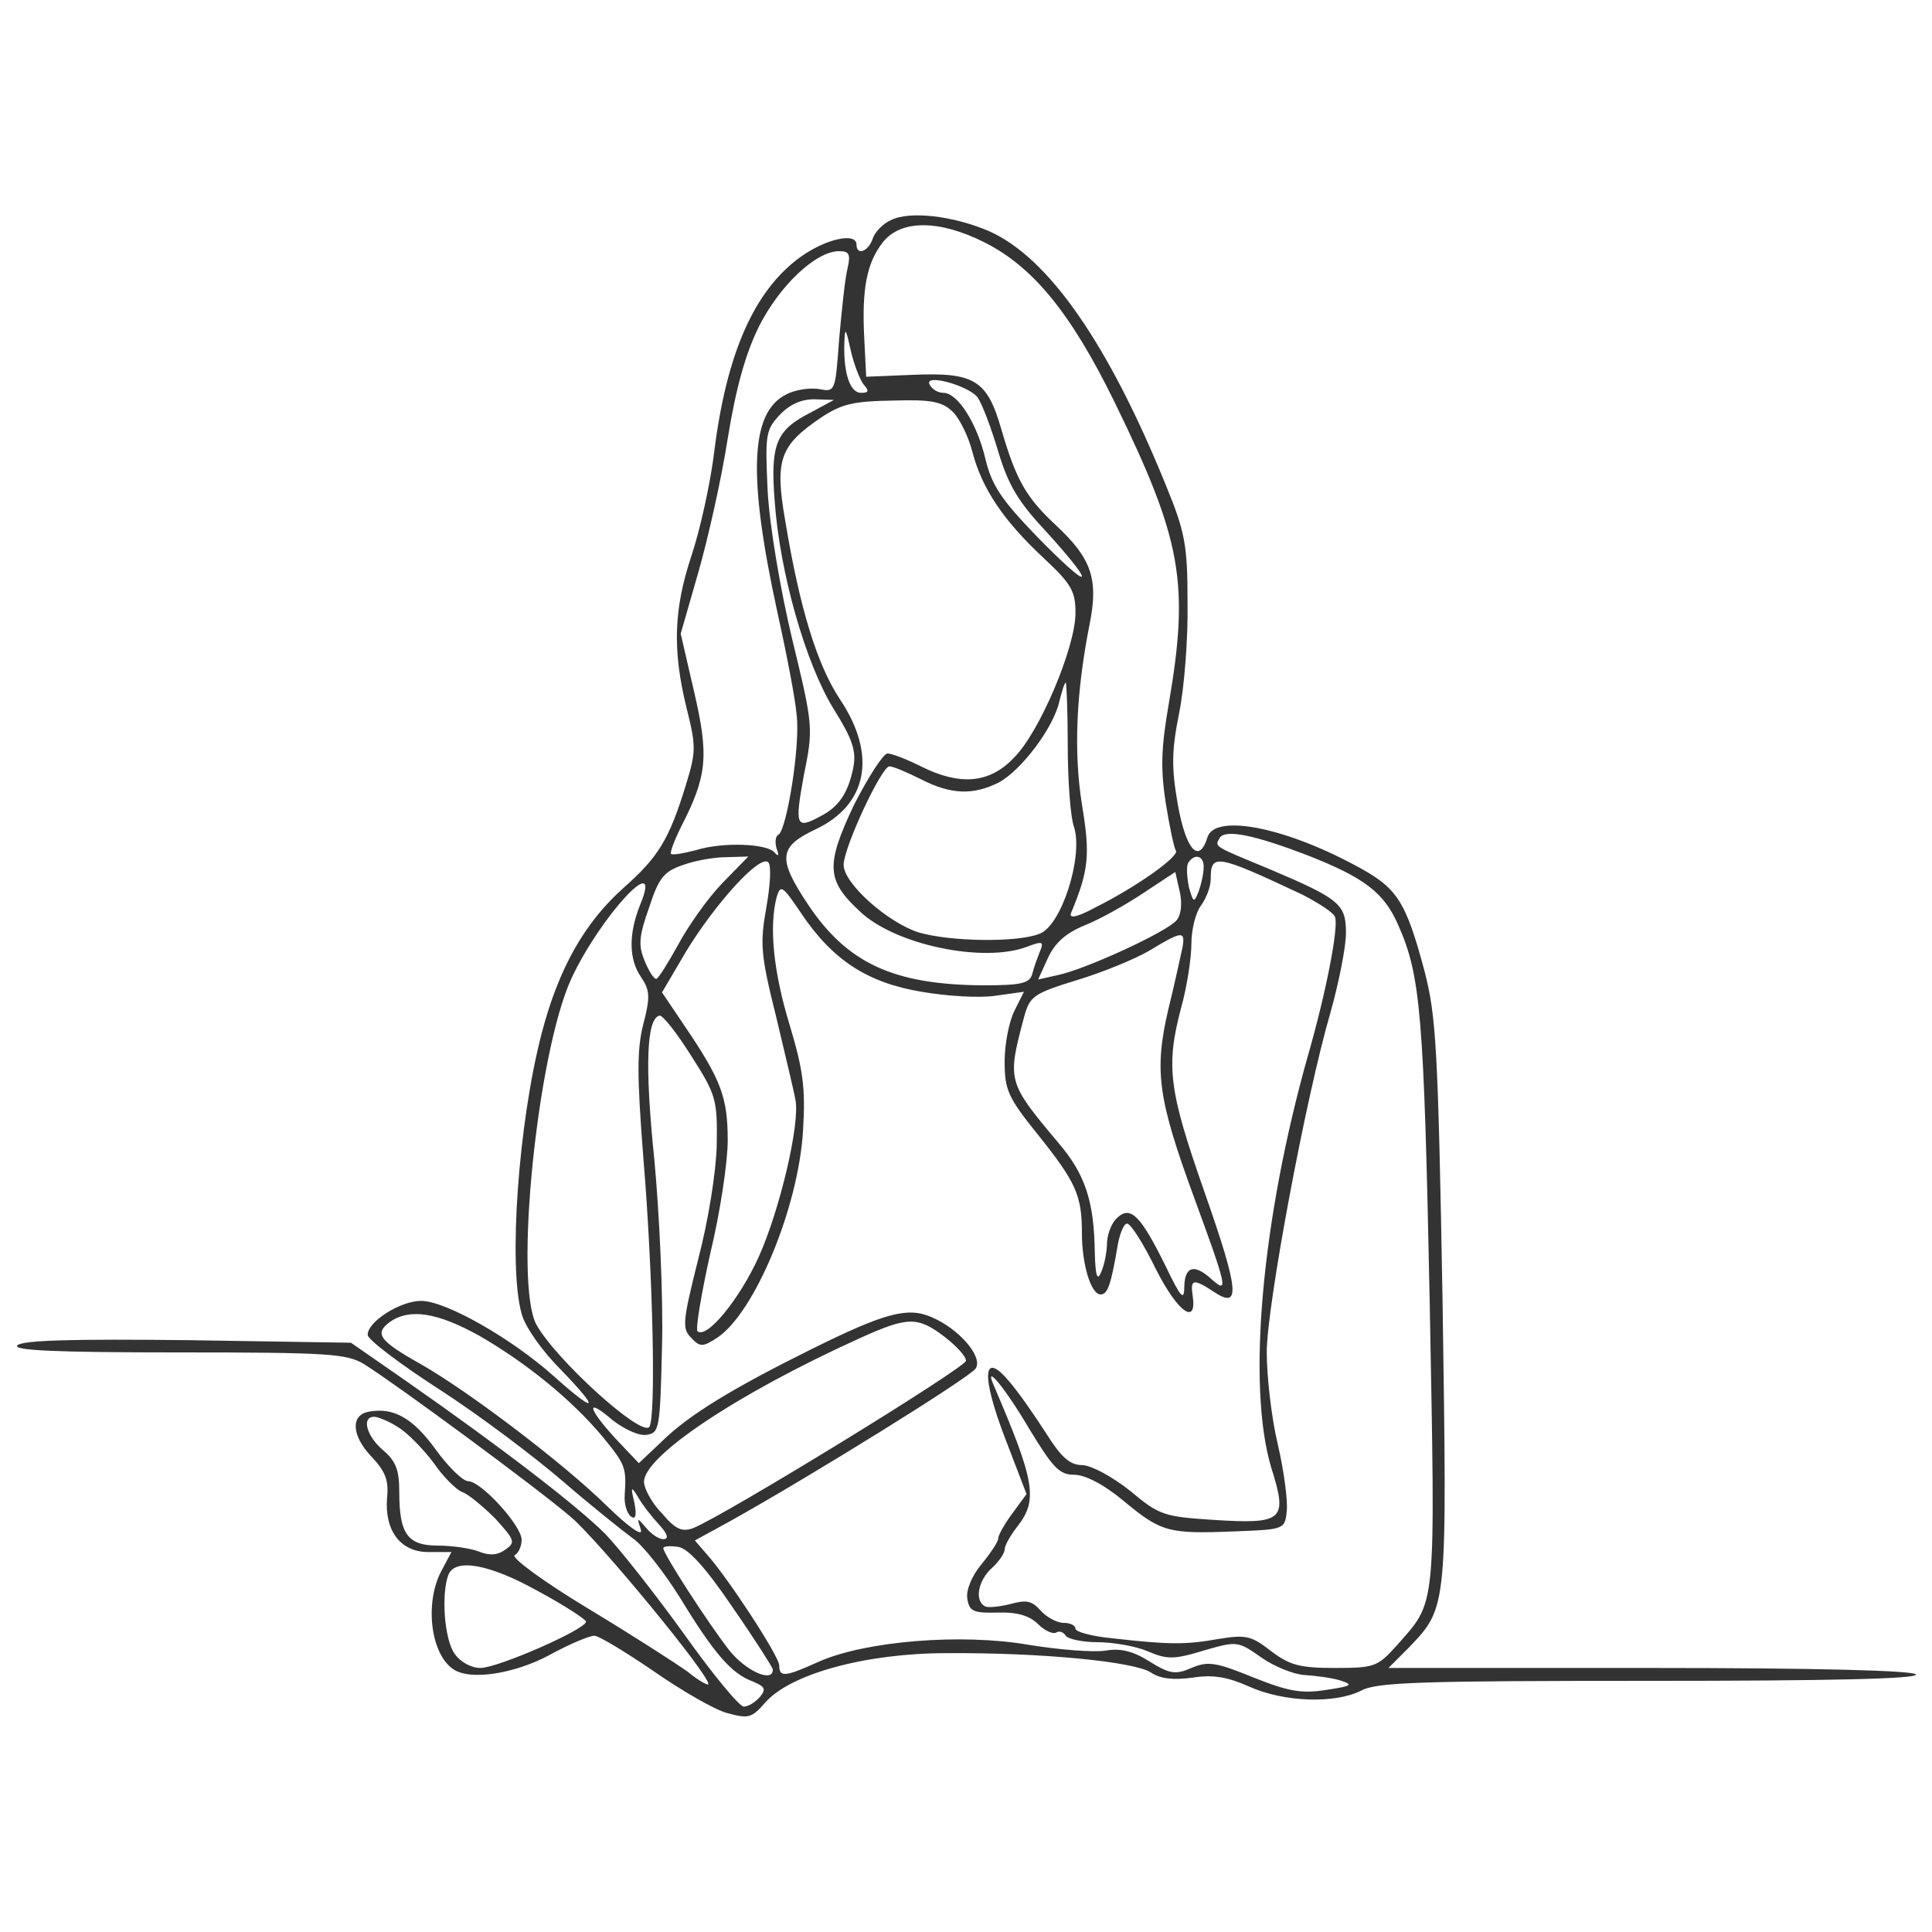  <svg  version="1.0" xmlns="http://www.w3.org/2000/svg"  width="300pt" height="300pt" viewBox="0 0 300 300"  preserveAspectRatio="xMidYMid meet">  <g transform="translate(0,300) scale(0.1,-0.1)" fill="#333333" stroke="none"> <path d="M1383 2658 c-13 -6 -25 -19 -28 -29 -7 -20 -25 -26 -25 -9 0 20 -48 9 -87 -19 -72 -52 -115 -150 -134 -303 -6 -49 -22 -121 -35 -160 -28 -84 -30 -147 -8 -237 15 -60 15 -68 -1 -120 -26 -85 -43 -112 -96 -159 -62 -55 -102 -127 -128 -227 -36 -138 -52 -361 -31 -435 5 -20 32 -58 61 -87 62 -64 56 -70 -11 -10 -66 59 -168 117 -206 117 -33 0 -84 -33 -83 -53 0 -7 50 -45 112 -85 62 -40 148 -105 192 -143 44 -38 93 -77 108 -88 15 -10 48 -52 73 -92 53 -87 80 -118 113 -130 19 -8 21 -12 11 -24 -7 -8 -18 -15 -25 -15 -7 0 -49 51 -93 113 -44 61 -99 131 -122 155 -44 44 -161 134 -310 238 l-85 59 -253 4 c-176 2 -257 0 -265 -8 -8 -8 60 -11 248 -11 235 0 263 -2 290 -18 51 -32 267 -191 322 -238 44 -38 213 -243 213 -259 0 -3 -15 5 -32 19 -18 13 -88 58 -156 99 -68 41 -118 78 -113 82 6 3 11 14 11 24 0 22 -63 91 -83 91 -8 0 -31 22 -51 50 -35 48 -65 65 -103 58 -29 -5 -27 -37 3 -69 22 -23 28 -37 25 -65 -4 -51 21 -84 64 -84 l36 0 -16 -30 c-26 -50 -16 -129 19 -152 26 -18 95 -7 149 22 31 17 62 30 70 30 7 0 48 -25 92 -55 43 -30 95 -60 114 -65 33 -9 38 -8 59 16 39 45 157 77 282 77 146 1 291 -13 317 -30 15 -10 35 -12 65 -8 32 5 54 1 88 -14 53 -24 133 -27 174 -6 24 13 95 15 448 15 277 0 417 3 413 10 -4 6 -152 10 -413 10 l-406 0 32 32 c60 63 59 59 52 538 -7 395 -10 442 -28 512 -30 112 -43 130 -109 165 -112 60 -217 79 -228 43 -13 -42 -33 -21 -46 50 -10 58 -10 83 2 143 8 39 14 117 13 172 0 89 -4 109 -33 180 -90 222 -183 355 -275 396 -56 24 -124 32 -153 17z m145 -34 c76 -38 135 -110 203 -249 104 -213 116 -280 84 -467 -12 -69 -13 -101 -5 -154 6 -37 13 -71 16 -75 5 -9 -61 -56 -125 -88 -28 -15 -41 -18 -38 -9 28 67 30 91 17 169 -13 82 -9 174 12 280 14 70 3 102 -53 154 -45 42 -61 69 -84 148 -22 77 -42 89 -137 85 l-73 -3 -3 60 c-4 77 4 117 29 149 28 35 87 35 157 0z m-212 -41 c-4 -16 -9 -65 -13 -110 -6 -82 -6 -82 -32 -77 -14 2 -37 -1 -51 -9 -55 -28 -59 -126 -13 -337 14 -63 28 -135 30 -160 6 -46 -15 -177 -28 -186 -5 -2 -6 -12 -3 -22 4 -10 3 -13 -3 -6 -11 14 -80 17 -122 4 -19 -5 -36 -8 -39 -6 -2 2 5 21 16 43 40 78 43 109 20 208 l-21 91 27 94 c15 52 36 145 46 209 13 80 28 133 49 175 32 63 88 116 124 116 16 0 18 -5 13 -27z m25 -180 c9 -10 8 -13 -4 -13 -17 0 -27 30 -26 75 1 28 2 27 10 -9 5 -22 14 -45 20 -53z m177 -20 c7 -10 21 -47 32 -84 16 -53 31 -78 75 -125 30 -33 55 -63 55 -69 -1 -5 -31 22 -69 61 -56 58 -71 80 -81 122 -13 55 -43 102 -65 102 -8 0 -17 5 -21 12 -12 19 59 0 74 -19z m-260 -24 c-53 -27 -62 -49 -55 -138 8 -111 48 -251 91 -321 30 -48 36 -66 31 -92 -8 -39 -22 -61 -52 -76 -37 -20 -39 -14 -25 63 15 74 15 77 -18 213 -19 80 -35 176 -38 230 -4 87 -3 94 18 117 16 17 34 25 54 25 l31 -1 -37 -20z m222 1 c10 -10 24 -38 30 -62 15 -57 48 -106 110 -164 44 -41 50 -52 50 -86 0 -53 -56 -186 -96 -225 -38 -40 -84 -43 -144 -13 -22 11 -45 20 -52 20 -7 -1 -30 -37 -52 -80 -44 -93 -43 -117 9 -165 54 -52 192 -81 260 -55 24 9 26 8 20 -7 -4 -10 -10 -26 -12 -35 -4 -15 -17 -18 -77 -18 -138 1 -210 34 -271 125 -48 72 -46 90 11 117 81 38 96 115 39 201 -36 54 -63 141 -86 280 -16 93 -8 115 55 158 33 22 51 26 113 27 60 2 77 -2 93 -18z m178 -517 c0 -54 4 -112 10 -128 14 -46 -20 -153 -54 -165 -35 -14 -139 -12 -187 2 -48 15 -117 76 -117 105 0 27 59 153 71 153 6 0 27 -9 49 -20 47 -24 81 -25 121 -5 35 19 85 85 94 126 4 16 8 29 10 29 1 0 3 -44 3 -97z m372 -171 c89 -35 119 -58 141 -108 35 -79 40 -137 49 -584 9 -488 11 -464 -51 -535 -30 -33 -34 -35 -96 -35 -54 0 -70 4 -99 26 -31 24 -39 26 -82 19 -51 -9 -76 -9 -164 1 -32 3 -58 10 -58 15 0 5 -8 9 -18 9 -11 0 -27 9 -36 19 -14 16 -23 17 -48 10 -17 -4 -35 -6 -39 -3 -16 9 -10 40 11 59 11 10 20 23 20 29 0 6 9 22 20 36 32 41 27 70 -37 219 -16 37 19 -6 56 -69 36 -59 46 -70 69 -70 17 0 46 -15 76 -40 59 -49 70 -52 171 -48 79 3 80 3 83 31 2 15 -4 62 -14 105 -10 42 -17 106 -17 142 0 72 61 398 99 528 13 46 24 102 24 123 0 45 -9 53 -120 100 -87 36 -84 34 -76 48 9 14 55 4 136 -27z m-909 -44 c-23 -24 -53 -67 -68 -95 -16 -29 -31 -53 -34 -53 -4 0 -12 13 -18 28 -10 24 -9 38 7 83 15 46 23 56 53 66 19 7 49 12 67 12 l34 1 -41 -42z m69 -37 c-10 -56 -9 -73 15 -169 14 -59 28 -117 30 -129 8 -36 -24 -172 -57 -245 -30 -66 -81 -128 -95 -115 -3 4 6 58 20 121 15 62 27 141 27 175 0 67 -10 94 -67 178 l-35 52 37 63 c45 74 115 152 128 139 5 -5 3 -36 -3 -70z m679 62 c0 -10 -4 -27 -8 -38 -7 -17 -8 -17 -15 8 -3 16 -4 32 -1 37 10 16 25 11 24 -7z m153 -42 c25 -13 49 -28 51 -35 6 -15 -14 -118 -42 -215 -72 -255 -95 -513 -57 -640 26 -82 19 -88 -91 -81 -75 5 -83 7 -128 45 -28 22 -59 39 -74 40 -20 0 -33 12 -57 50 -18 28 -43 64 -57 80 -41 49 -44 10 -6 -89 l33 -86 -22 -30 c-12 -16 -22 -34 -22 -39 0 -5 -12 -23 -26 -40 -15 -18 -24 -40 -22 -53 3 -20 9 -23 47 -22 31 1 50 -5 63 -18 10 -10 23 -16 28 -13 5 3 11 1 15 -5 3 -5 26 -10 49 -10 24 0 59 -6 78 -14 30 -13 41 -13 87 1 52 15 53 15 90 -11 20 -14 50 -26 67 -27 16 -1 40 -4 54 -8 22 -7 20 -9 -20 -15 -38 -6 -58 -3 -113 19 -59 24 -71 26 -97 15 -25 -11 -34 -9 -65 10 -25 16 -45 21 -68 17 -18 -3 -71 1 -120 9 -104 18 -252 6 -325 -26 -53 -24 -62 -25 -62 -6 0 14 -79 135 -112 172 l-19 22 53 29 c124 69 374 224 383 238 12 18 -26 62 -69 80 -37 16 -73 6 -186 -50 -123 -61 -190 -102 -231 -142 l-37 -35 -36 38 c-44 48 -47 65 -5 29 18 -14 41 -25 53 -23 20 3 21 9 24 138 2 74 -4 205 -12 290 -15 146 -12 218 8 223 5 1 27 -27 49 -62 39 -61 41 -68 40 -138 -1 -43 -13 -118 -29 -179 -24 -96 -25 -107 -11 -121 14 -15 18 -15 41 0 58 39 126 202 133 322 4 66 0 94 -21 164 -25 82 -32 152 -20 198 6 20 9 18 38 -25 49 -73 103 -108 187 -122 40 -7 92 -10 116 -6 l43 6 -15 -30 c-8 -16 -15 -51 -15 -78 0 -44 5 -56 51 -113 60 -75 69 -95 69 -154 0 -48 14 -95 29 -95 11 0 16 15 26 73 3 20 10 37 15 37 6 0 26 -32 45 -71 34 -67 64 -88 57 -41 -4 26 1 27 33 6 42 -28 39 2 -15 156 -55 157 -60 194 -36 285 9 32 16 77 16 100 0 22 7 49 15 59 8 11 15 29 15 41 0 40 8 39 142 -24z m-195 -40 c-15 -18 -141 -76 -184 -85 l-31 -7 15 33 c11 24 28 39 57 51 23 9 64 32 91 50 l50 33 7 -31 c4 -18 2 -36 -5 -44z m-833 24 c-18 -45 -18 -85 2 -113 13 -20 14 -30 3 -72 -10 -39 -10 -80 0 -208 15 -180 20 -407 9 -418 -14 -14 -145 105 -175 159 -35 64 1 421 54 537 45 97 144 204 107 115z m842 -67 c-3 -13 -12 -56 -22 -96 -22 -95 -16 -138 40 -291 51 -139 54 -151 28 -128 -27 25 -42 21 -43 -10 0 -24 -5 -19 -29 31 -38 77 -54 94 -74 76 -9 -7 -16 -24 -17 -39 0 -14 -4 -35 -9 -46 -6 -15 -9 -7 -10 30 -1 80 -15 122 -57 171 -79 94 -79 96 -53 194 9 33 14 37 82 58 40 12 91 33 113 46 51 31 56 31 51 4z m-1092 -602 c73 -42 143 -99 191 -156 36 -44 38 -48 35 -92 -1 -14 4 -29 10 -33 7 -5 9 2 5 22 -6 25 -5 26 6 8 6 -11 21 -30 32 -42 14 -15 16 -23 7 -23 -7 0 -19 8 -27 18 -14 16 -14 16 -8 -3 4 -12 -17 2 -52 36 -68 67 -216 179 -290 221 -64 36 -72 47 -48 65 31 22 74 15 139 -21z m723 -2 c18 -14 33 -30 33 -37 -1 -11 -376 -241 -424 -260 -17 -6 -27 -2 -48 23 -16 16 -28 39 -28 49 0 40 145 137 335 223 75 34 90 34 132 2z m-849 -140 c15 -9 39 -34 55 -55 15 -22 35 -42 45 -46 9 -3 32 -22 51 -41 30 -33 32 -37 16 -48 -12 -9 -25 -10 -42 -3 -13 5 -42 9 -63 9 -47 0 -60 18 -60 83 0 34 -5 48 -25 65 -26 22 -34 52 -14 52 6 0 23 -7 37 -16z m519 -279 c34 -49 62 -93 63 -97 1 -22 -42 -3 -68 30 -32 41 -102 149 -102 158 0 3 10 4 23 2 15 -2 42 -31 84 -93z m-301 24 c41 -22 74 -44 74 -47 0 -12 -137 -72 -164 -72 -14 0 -31 9 -40 22 -16 22 -21 92 -10 122 10 27 63 18 140 -25z"/> </g> </svg> 